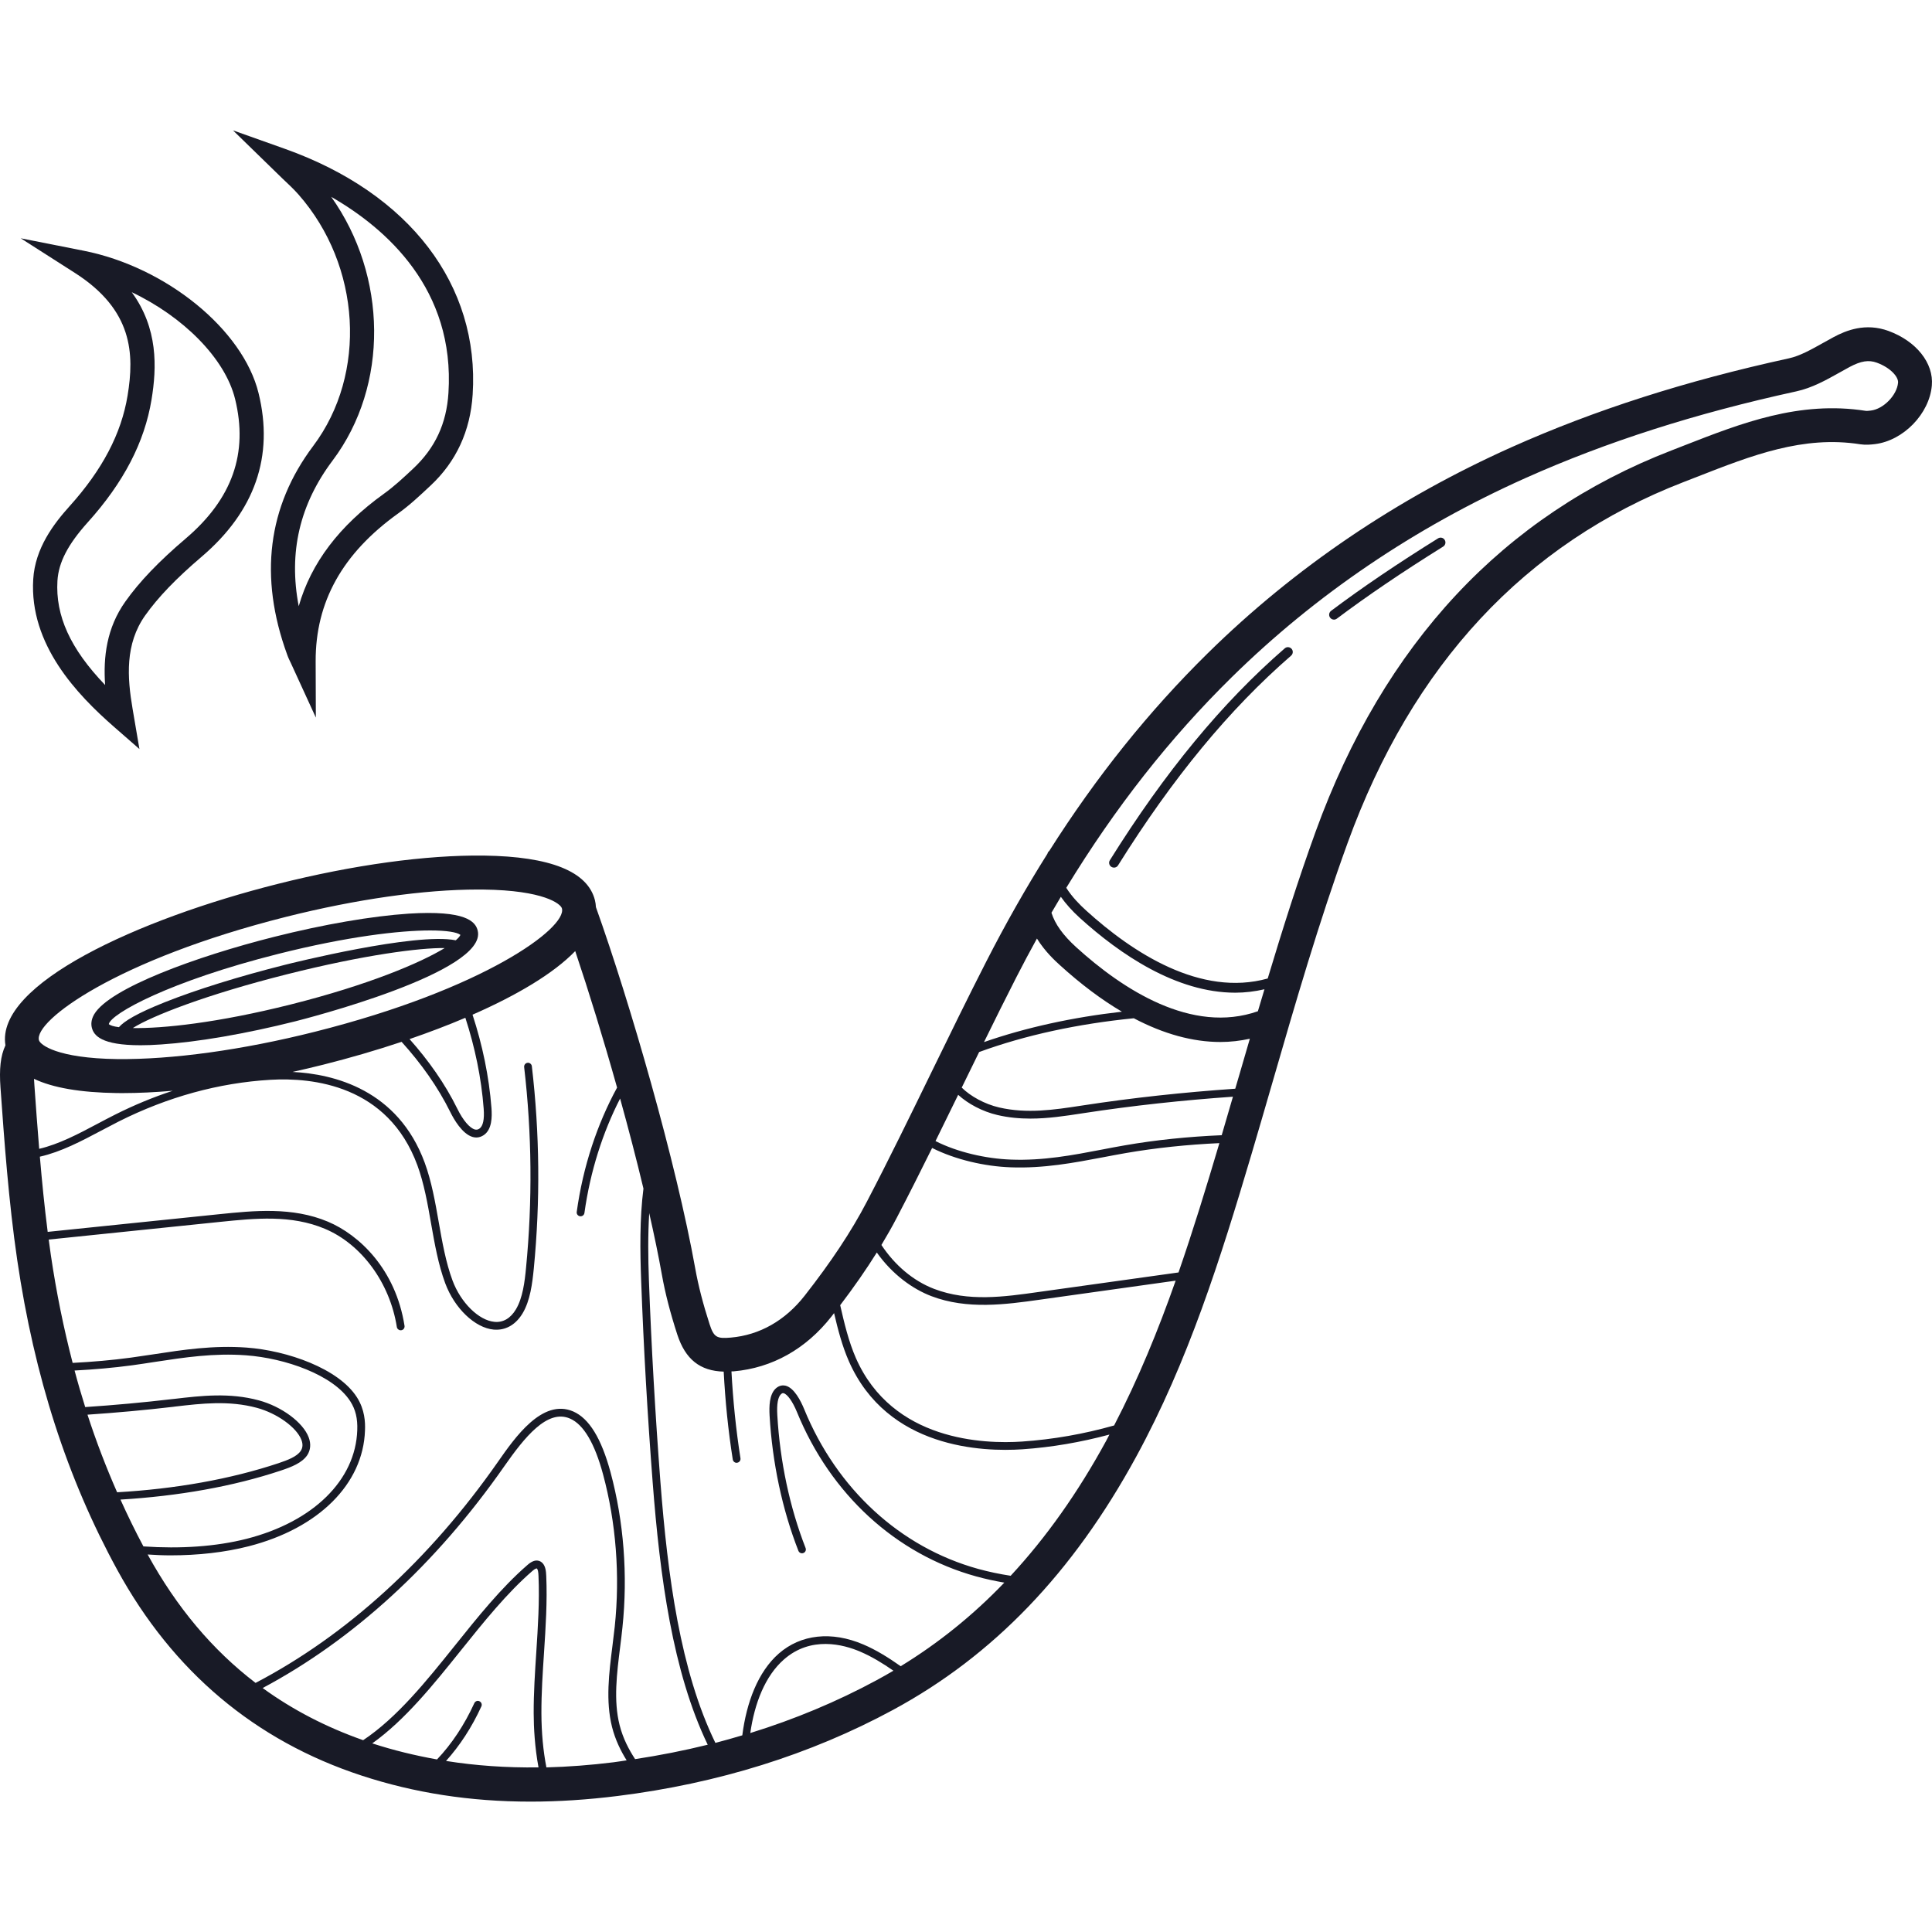 <svg width="60" height="60" viewBox="0 0 60 60" fill="none" xmlns="http://www.w3.org/2000/svg">
<g clip-path="url(#clip0_1217_2744)">
<path d="M58.65 10.278C57.933 10.016 57.332 10.262 56.943 10.47L56.61 10.654C56.243 10.859 55.897 11.054 55.558 11.128C52.348 11.829 49.532 12.731 46.945 13.887C43.379 15.483 40.205 17.635 37.513 20.282C35.684 22.081 34.055 24.11 32.586 26.426C32.557 26.447 32.538 26.478 32.529 26.514C31.863 27.571 31.23 28.686 30.627 29.867C30.051 30.994 29.496 32.133 28.941 33.27C28.278 34.629 27.617 35.988 26.918 37.326C26.441 38.241 25.809 39.193 24.99 40.238C24.384 41.012 23.59 41.462 22.697 41.54C22.255 41.579 22.169 41.528 22.036 41.122C21.833 40.493 21.688 39.931 21.593 39.402C21.002 36.105 19.564 31.128 18.507 28.172C18.503 28.1 18.494 28.028 18.476 27.956C18.251 27.064 17.093 26.599 15.034 26.571C13.23 26.548 10.974 26.859 8.624 27.451C4.293 28.541 -0.146 30.563 0.169 32.464C0.014 32.791 -0.026 33.205 0.015 33.774C0.133 35.427 0.267 37.301 0.535 39.132C1.069 42.76 2.085 45.908 3.643 48.756C5.368 51.908 7.918 54.057 11.227 55.142C12.873 55.683 14.607 55.951 16.474 55.951C17.346 55.951 18.25 55.892 19.187 55.775C22.296 55.387 25.168 54.489 27.727 53.106C30.846 51.421 33.317 48.85 35.283 45.244C36.898 42.283 37.901 39.101 38.871 35.829C39.088 35.098 39.3 34.363 39.513 33.63C40.226 31.166 40.964 28.62 41.85 26.182C43.859 20.644 47.368 16.872 52.282 14.972L52.703 14.808C54.398 14.145 55.998 13.517 57.776 13.798C57.94 13.823 58.097 13.808 58.23 13.792C59.111 13.684 59.92 12.851 59.995 11.972C60.056 11.279 59.516 10.596 58.65 10.278ZM38.362 33.811C36.756 33.922 35.174 34.092 33.626 34.33L33.56 34.34C32.743 34.465 31.897 34.594 31.029 34.393C30.579 34.289 30.14 34.046 29.867 33.776C29.875 33.761 29.883 33.745 29.89 33.73C30.062 33.377 30.235 33.025 30.408 32.672C31.846 32.145 33.481 31.795 35.211 31.623C36.14 32.112 37.043 32.36 37.901 32.36C38.212 32.36 38.516 32.324 38.815 32.259C38.71 32.619 38.604 32.98 38.501 33.337C38.455 33.496 38.408 33.653 38.362 33.811ZM29.757 34.001C30.064 34.281 30.511 34.52 30.976 34.628C31.323 34.709 31.665 34.739 32.001 34.739C32.547 34.739 33.078 34.658 33.597 34.578L33.663 34.568C35.176 34.336 36.721 34.169 38.29 34.059C38.174 34.458 38.058 34.857 37.941 35.255C36.901 35.299 35.892 35.402 34.923 35.571C34.685 35.612 34.449 35.657 34.212 35.703C33.32 35.874 32.397 36.051 31.393 36.012C30.622 35.984 29.736 35.784 29.053 35.437C29.289 34.959 29.523 34.48 29.757 34.001ZM39.065 31.405C37.014 32.125 34.872 30.733 33.423 29.417C33.014 29.045 32.763 28.696 32.654 28.346C32.75 28.18 32.848 28.015 32.946 27.851C33.1 28.069 33.292 28.285 33.53 28.502C34.784 29.64 36.532 30.829 38.363 30.829C38.663 30.829 38.966 30.792 39.269 30.723C39.202 30.95 39.131 31.178 39.065 31.405ZM31.567 30.343C31.775 29.936 31.987 29.539 32.203 29.147C32.454 29.552 32.767 29.838 32.917 29.974C33.567 30.565 34.21 31.047 34.842 31.419C33.311 31.593 31.863 31.909 30.559 32.363C30.891 31.688 31.224 31.013 31.567 30.343ZM27.23 38.898C27.717 39.586 28.35 40.034 28.925 40.253C30.038 40.677 31.236 40.512 32.293 40.363L36.511 39.772C35.967 41.319 35.35 42.824 34.6 44.269C33.66 44.535 32.704 44.703 31.737 44.769C30.565 44.848 27.715 44.757 26.58 42.175C26.358 41.668 26.22 41.096 26.093 40.534C26.523 39.969 26.9 39.426 27.23 38.898ZM8.881 28.474C11.065 27.925 13.172 27.625 14.841 27.625C14.901 27.625 14.96 27.625 15.019 27.626C16.892 27.65 17.416 28.069 17.452 28.214C17.604 28.819 15.034 30.72 9.78 32.042C7.517 32.612 5.343 32.908 3.642 32.891C1.77 32.866 1.246 32.447 1.209 32.303C1.057 31.698 3.627 29.797 8.881 28.474ZM14.452 31.608C14.749 32.522 14.949 33.475 15.021 34.429C15.047 34.765 15.001 34.974 14.887 35.052C14.842 35.082 14.798 35.09 14.747 35.077C14.585 35.033 14.377 34.788 14.204 34.435C13.818 33.65 13.306 32.931 12.719 32.27C13.32 32.063 13.903 31.842 14.452 31.608ZM1.068 33.699C1.063 33.628 1.059 33.565 1.056 33.504C1.638 33.782 2.496 33.93 3.627 33.946C3.691 33.947 3.754 33.947 3.818 33.947C4.302 33.947 4.821 33.921 5.364 33.875C4.761 34.073 4.165 34.319 3.578 34.614C3.394 34.706 3.211 34.803 3.028 34.9C2.44 35.212 1.833 35.534 1.217 35.678C1.16 34.996 1.113 34.331 1.068 33.699ZM4.454 48.025C4.2 47.55 3.964 47.065 3.741 46.571C5.535 46.463 7.236 46.166 8.73 45.667C9.051 45.559 9.378 45.433 9.541 45.193C9.646 45.032 9.663 44.84 9.586 44.637C9.412 44.173 8.746 43.68 8.037 43.489C7.125 43.243 6.253 43.345 5.41 43.444L5.349 43.45C4.458 43.555 3.556 43.637 2.646 43.698C2.529 43.325 2.418 42.947 2.316 42.563C2.923 42.531 3.52 42.479 4.101 42.401C4.342 42.368 4.58 42.331 4.82 42.294C5.714 42.158 6.639 42.016 7.637 42.09C8.852 42.178 10.355 42.698 10.88 43.521C11.042 43.774 11.109 44.051 11.095 44.416C11.043 45.968 9.728 47.259 7.662 47.788C6.706 48.032 5.602 48.104 4.454 48.025ZM3.637 46.344C3.295 45.566 2.987 44.765 2.717 43.934C3.613 43.873 4.501 43.793 5.379 43.69L5.438 43.682C6.259 43.586 7.108 43.487 7.975 43.721C8.606 43.891 9.214 44.33 9.362 44.72C9.411 44.852 9.403 44.962 9.339 45.059C9.221 45.237 8.935 45.344 8.654 45.439C7.154 45.939 5.444 46.24 3.637 46.344ZM4.585 48.276C4.822 48.292 5.059 48.303 5.291 48.303C6.156 48.303 6.984 48.21 7.722 48.021C9.896 47.465 11.28 46.086 11.335 44.424C11.346 44.167 11.33 43.778 11.084 43.393C10.517 42.503 8.929 41.944 7.655 41.85C6.623 41.776 5.69 41.918 4.784 42.057C4.546 42.093 4.309 42.129 4.068 42.162C3.479 42.242 2.873 42.294 2.256 42.326C1.979 41.256 1.751 40.145 1.579 38.978C1.556 38.818 1.534 38.657 1.513 38.496L6.842 37.946C7.924 37.836 9.041 37.72 10.089 38.161C11.231 38.642 12.108 39.839 12.324 41.211C12.334 41.271 12.386 41.313 12.443 41.313C12.449 41.313 12.456 41.313 12.462 41.312C12.528 41.303 12.573 41.241 12.563 41.175C12.287 39.411 11.151 38.347 10.183 37.94C9.078 37.474 7.876 37.599 6.818 37.707L1.481 38.257C1.381 37.475 1.303 36.69 1.238 35.922C1.238 35.921 1.239 35.921 1.24 35.921C1.9 35.772 2.531 35.437 3.141 35.114C3.323 35.017 3.505 34.922 3.687 34.829C5.208 34.065 6.793 33.629 8.4 33.534C9.706 33.458 12.045 33.696 12.963 36.191C13.168 36.75 13.281 37.384 13.387 37.996C13.498 38.623 13.611 39.271 13.827 39.853C14.117 40.633 14.75 41.238 15.333 41.292C15.361 41.294 15.39 41.295 15.418 41.295C15.746 41.295 16.032 41.117 16.231 40.784C16.465 40.393 16.532 39.86 16.578 39.392C16.781 37.305 16.761 35.193 16.517 33.112C16.51 33.046 16.445 32.997 16.384 33.006C16.318 33.013 16.271 33.074 16.278 33.14C16.519 35.202 16.538 37.299 16.337 39.369C16.296 39.811 16.232 40.311 16.024 40.66C15.855 40.946 15.619 41.078 15.355 41.051C14.868 41.006 14.309 40.454 14.054 39.768C13.845 39.207 13.734 38.57 13.625 37.954C13.516 37.331 13.402 36.687 13.189 36.107C12.356 33.843 10.371 33.353 9.084 33.29C9.4 33.22 9.718 33.145 10.037 33.065C10.856 32.859 11.678 32.62 12.472 32.355C13.074 33.021 13.595 33.747 13.988 34.543C14.087 34.744 14.354 35.221 14.684 35.311C14.72 35.32 14.757 35.326 14.793 35.326C14.873 35.326 14.95 35.301 15.022 35.253C15.281 35.078 15.283 34.689 15.263 34.411C15.188 33.431 14.982 32.451 14.675 31.512C16.05 30.909 17.193 30.233 17.864 29.537C18.285 30.788 18.74 32.265 19.164 33.776C18.549 34.905 18.107 36.218 17.911 37.636C17.901 37.702 17.947 37.762 18.014 37.772C18.019 37.773 18.026 37.773 18.031 37.773C18.09 37.773 18.142 37.73 18.15 37.669C18.331 36.373 18.719 35.167 19.258 34.116C19.519 35.058 19.766 36.005 19.983 36.912C19.864 37.847 19.877 38.845 19.912 39.781C19.988 41.852 20.109 43.956 20.269 46.032C20.495 48.969 20.889 51.921 21.979 54.184C21.244 54.366 20.492 54.514 19.724 54.631C19.538 54.348 19.347 53.992 19.242 53.573C19.049 52.81 19.157 51.964 19.26 51.145C19.285 50.942 19.311 50.739 19.331 50.537C19.501 48.914 19.372 47.25 18.961 45.724C18.676 44.67 18.297 44.051 17.802 43.834C16.841 43.419 15.984 44.655 15.468 45.393C13.33 48.455 10.751 50.792 7.937 52.264C6.596 51.239 5.486 49.917 4.585 48.276ZM13.852 54.688C14.282 54.21 14.652 53.644 14.95 52.993C14.977 52.933 14.951 52.862 14.889 52.834C14.832 52.804 14.758 52.832 14.73 52.894C14.425 53.564 14.024 54.168 13.572 54.641C12.884 54.518 12.214 54.355 11.561 54.142C12.578 53.418 13.457 52.323 14.312 51.257C15.015 50.381 15.741 49.474 16.537 48.785C16.63 48.702 16.671 48.708 16.675 48.711C16.703 48.741 16.72 48.82 16.724 48.949C16.758 49.734 16.705 50.535 16.655 51.31C16.614 51.93 16.572 52.574 16.574 53.207C16.575 53.654 16.608 54.263 16.724 54.888C15.727 54.901 14.772 54.834 13.852 54.688ZM19.055 54.729C18.338 54.818 17.645 54.87 16.969 54.888C16.87 54.382 16.816 53.817 16.814 53.206C16.812 52.58 16.854 51.943 16.895 51.326C16.946 50.545 16.999 49.737 16.964 48.94C16.958 48.793 16.941 48.644 16.851 48.546C16.782 48.473 16.628 48.38 16.378 48.604C15.567 49.307 14.834 50.221 14.125 51.107C13.241 52.21 12.33 53.343 11.278 54.043C10.125 53.637 9.087 53.099 8.157 52.423C10.962 50.929 13.532 48.587 15.665 45.531C16.28 44.653 16.997 43.743 17.704 44.056C18.123 44.238 18.468 44.821 18.728 45.786C19.132 47.284 19.258 48.919 19.092 50.511C19.07 50.711 19.045 50.912 19.02 51.114C18.913 51.955 18.805 52.824 19.007 53.632C19.109 54.036 19.283 54.385 19.461 54.669C19.325 54.688 19.192 54.712 19.055 54.729ZM27.226 52.179C25.992 52.846 24.68 53.394 23.301 53.821C23.433 52.896 23.762 52.048 24.345 51.537C25.182 50.801 26.191 51.068 26.716 51.294C27.069 51.444 27.411 51.653 27.746 51.885C27.574 51.986 27.401 52.084 27.226 52.179ZM31.387 48.937C31.049 48.885 30.713 48.816 30.379 48.724C27.959 48.054 25.988 46.244 24.974 43.761C24.873 43.515 24.665 43.094 24.389 43.032C24.314 43.017 24.203 43.019 24.091 43.121C23.888 43.309 23.885 43.689 23.9 43.959C23.985 45.429 24.294 46.882 24.795 48.162C24.82 48.224 24.89 48.256 24.951 48.23C25.013 48.207 25.043 48.137 25.018 48.074C24.527 46.817 24.223 45.391 24.14 43.946C24.12 43.603 24.16 43.386 24.254 43.298C24.296 43.258 24.321 43.264 24.335 43.268C24.451 43.294 24.618 43.529 24.75 43.852C25.793 46.406 27.821 48.267 30.313 48.956C30.605 49.037 30.897 49.099 31.19 49.15C30.212 50.169 29.142 51.03 27.972 51.746C27.599 51.483 27.215 51.242 26.813 51.071C25.826 50.649 24.872 50.753 24.185 51.354C23.538 51.922 23.183 52.871 23.053 53.892C22.776 53.974 22.499 54.054 22.217 54.127C21.128 51.894 20.735 48.947 20.509 46.013C20.351 43.94 20.23 41.84 20.153 39.771C20.127 39.063 20.12 38.353 20.162 37.674C20.316 38.351 20.45 38.996 20.555 39.585C20.658 40.163 20.815 40.771 21.034 41.446C21.285 42.213 21.737 42.577 22.475 42.597C22.523 43.511 22.614 44.422 22.757 45.327C22.768 45.392 22.834 45.441 22.895 45.426C22.961 45.416 23.006 45.354 22.996 45.289C22.855 44.395 22.765 43.494 22.716 42.59C22.741 42.588 22.763 42.59 22.788 42.588C23.98 42.483 25.028 41.896 25.821 40.887C25.849 40.851 25.875 40.816 25.903 40.78C26.022 41.29 26.156 41.803 26.361 42.271C27.557 44.993 30.53 45.092 31.754 45.009C32.666 44.946 33.567 44.79 34.454 44.552C34.42 44.614 34.39 44.678 34.356 44.741C33.476 46.356 32.49 47.748 31.387 48.937ZM36.6 39.517L32.261 40.123C31.183 40.276 30.069 40.432 29.011 40.028C28.356 39.777 27.787 39.289 27.373 38.664C27.546 38.376 27.708 38.092 27.854 37.811C28.228 37.095 28.59 36.374 28.948 35.651C29.669 36.015 30.587 36.224 31.385 36.252C32.41 36.291 33.351 36.112 34.257 35.94C34.493 35.895 34.728 35.85 34.965 35.809C35.897 35.648 36.869 35.547 37.868 35.501C37.866 35.511 37.863 35.522 37.86 35.532C37.46 36.881 37.052 38.212 36.6 39.517ZM58.102 12.75C58.068 12.753 57.975 12.767 57.94 12.759C55.88 12.437 54.071 13.144 52.319 13.829L51.904 13.991C46.694 16.006 42.977 19.987 40.859 25.824C40.315 27.325 39.83 28.859 39.37 30.388C37.29 30.969 35.176 29.589 33.733 28.279C33.53 28.095 33.295 27.858 33.114 27.572C34.634 25.079 36.33 22.921 38.253 21.031C40.856 18.472 43.925 16.391 47.376 14.846C49.895 13.72 52.645 12.84 55.783 12.155C56.278 12.047 56.709 11.805 57.127 11.571L57.441 11.397C57.795 11.209 58.035 11.171 58.288 11.264C58.714 11.42 58.962 11.708 58.946 11.884C58.912 12.273 58.494 12.702 58.102 12.75Z" fill="#181A26"/>
<path d="M39.899 20.135C37.959 21.818 36.182 23.971 34.468 26.715C34.423 26.785 34.446 26.878 34.516 26.922C34.541 26.937 34.569 26.945 34.596 26.945C34.646 26.945 34.696 26.92 34.722 26.875C36.421 24.157 38.179 22.026 40.096 20.362C40.159 20.307 40.166 20.212 40.112 20.15C40.055 20.088 39.962 20.079 39.899 20.135Z" fill="#181A26"/>
<path d="M44.659 16.72C43.388 17.511 42.302 18.247 41.337 18.971C41.272 19.021 41.258 19.116 41.308 19.182C41.336 19.221 41.382 19.243 41.428 19.243C41.459 19.243 41.492 19.232 41.518 19.212C42.475 18.494 43.555 17.762 44.818 16.975C44.889 16.931 44.911 16.838 44.866 16.767C44.823 16.696 44.728 16.675 44.659 16.72Z" fill="#181A26"/>
<path d="M4.364 32.461C4.55 32.461 4.76 32.454 4.997 32.437C6.145 32.361 7.628 32.106 9.174 31.717C9.417 31.655 15.162 30.195 14.835 28.899C14.766 28.618 14.465 28.262 12.69 28.374C11.541 28.451 10.057 28.706 8.512 29.095C6.081 29.708 3.41 30.688 2.927 31.496C2.822 31.674 2.829 31.822 2.852 31.915C2.913 32.158 3.145 32.461 4.364 32.461ZM9.04 31.192C6.736 31.772 5.037 31.943 4.124 31.927C4.713 31.554 6.398 30.89 8.924 30.254C11.311 29.653 13.043 29.431 13.81 29.443C13.053 29.904 11.443 30.587 9.04 31.192ZM8.645 29.623C10.787 29.084 12.407 28.896 13.359 28.896C13.874 28.896 14.196 28.951 14.299 29.034C14.28 29.079 14.23 29.136 14.154 29.202C12.911 28.95 9.042 29.914 8.851 29.963C7.424 30.322 6.1 30.734 5.123 31.123C4.247 31.471 3.854 31.715 3.693 31.9C3.524 31.878 3.418 31.844 3.379 31.804C3.447 31.48 5.266 30.473 8.645 29.623Z" fill="#181A26"/>
<path d="M9.271 6.042C11.213 8.251 11.411 11.607 9.729 13.847C8.312 15.733 8.038 17.913 8.917 20.327C8.949 20.42 8.992 20.509 9.035 20.597L9.809 22.285L9.803 20.539C9.797 18.691 10.634 17.189 12.361 15.948C12.72 15.692 13.034 15.396 13.369 15.082C14.167 14.338 14.607 13.386 14.679 12.251C14.897 8.852 12.719 6.001 8.853 4.624L7.236 4.049L8.764 5.537C8.949 5.711 9.119 5.87 9.271 6.042ZM13.927 12.203C13.867 13.153 13.516 13.915 12.823 14.561C12.536 14.83 12.239 15.108 11.921 15.335C10.538 16.329 9.662 17.481 9.277 18.826C8.957 17.154 9.306 15.664 10.331 14.3C12.082 11.966 12.03 8.566 10.286 6.113C12.002 7.099 14.133 8.982 13.927 12.203Z" fill="#181A26"/>
<path d="M3.962 12.287C3.768 13.467 3.179 14.59 2.161 15.72C1.666 16.27 1.091 17.024 1.032 17.988C0.907 20.022 2.4 21.574 3.532 22.565L4.33 23.262L4.118 22.016C3.95 21.032 3.88 20 4.508 19.114C4.91 18.547 5.467 17.968 6.258 17.293C7.918 15.879 8.512 14.168 8.029 12.206C7.544 10.234 5.16 8.294 2.6 7.787L0.643 7.4L2.325 8.475C4.126 9.625 4.176 10.987 3.962 12.287ZM7.3 12.388C7.715 14.073 7.215 15.491 5.772 16.721C4.931 17.437 4.335 18.059 3.895 18.679C3.308 19.504 3.204 20.414 3.265 21.274C2.18 20.144 1.719 19.12 1.784 18.035C1.82 17.464 2.11 16.906 2.722 16.225C3.84 14.985 4.488 13.736 4.706 12.411C4.872 11.404 4.909 10.196 4.092 9.075C5.681 9.829 6.987 11.122 7.3 12.388Z" fill="#181A26"/>
</g>
<defs>
<clipPath id="clip0_1217_2744">
<rect width="60" height="60" fill="white"/>
</clipPath>
</defs>
</svg>
